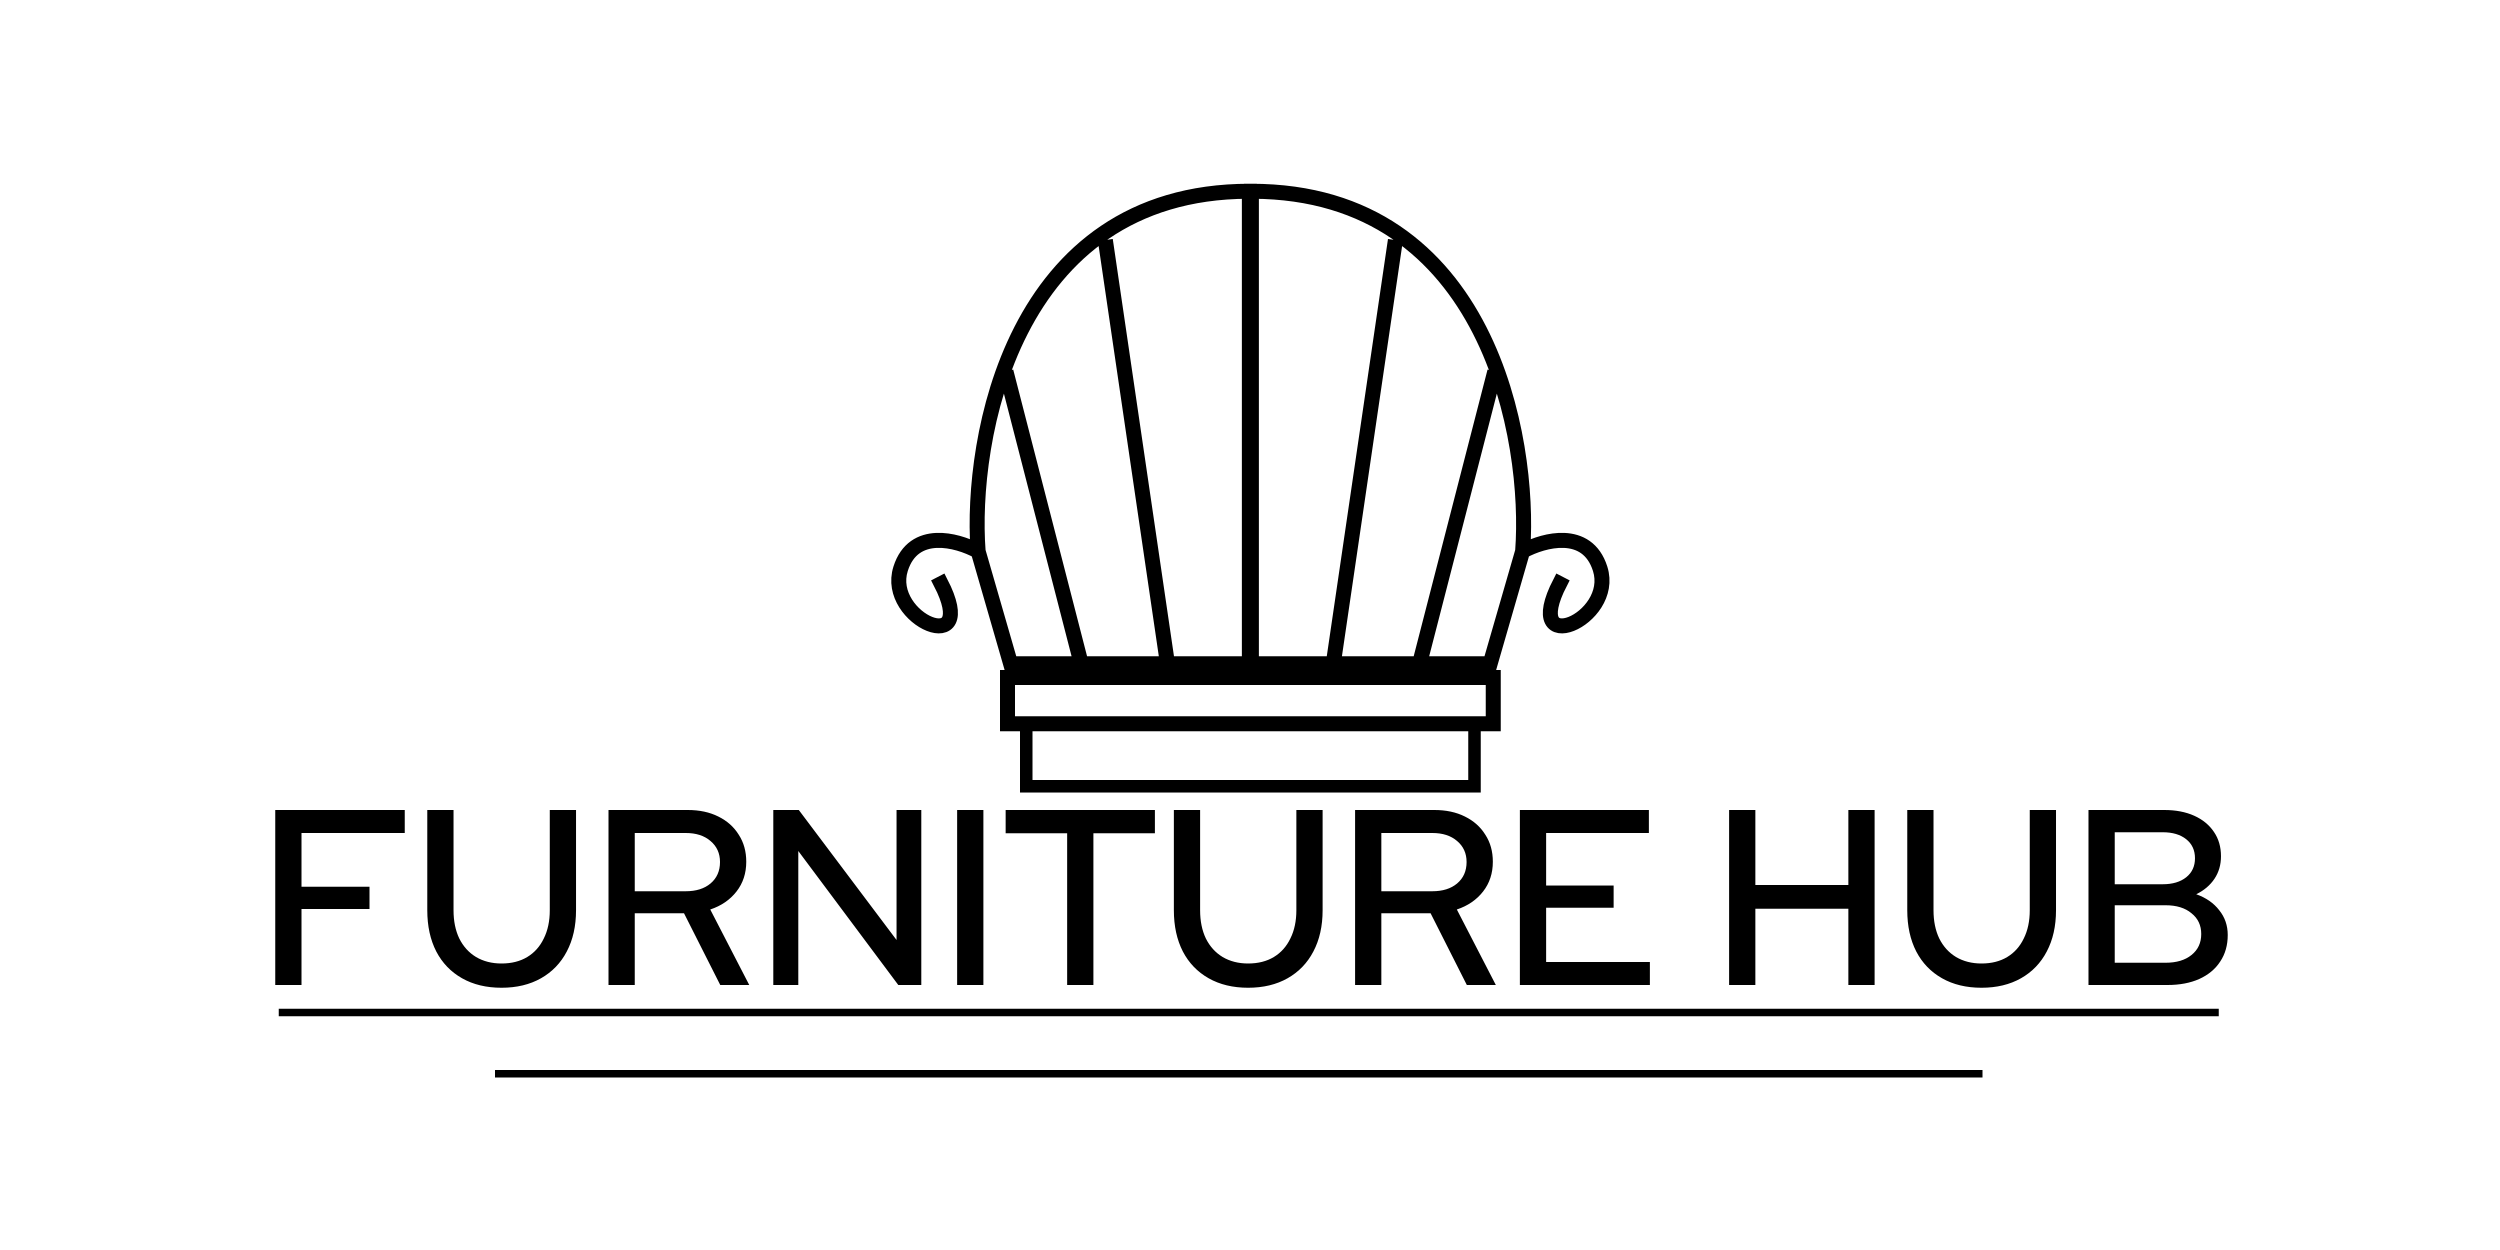 <svg width="1000" height="500" viewBox="0 0 1000 500" fill="none" xmlns="http://www.w3.org/2000/svg">
<path d="M111.5 405H887.5M198 429.5H793" stroke="black" stroke-width="3"/>
<path fill-rule="evenodd" clip-rule="evenodd" d="M609.617 219.633C613.761 217.497 619.873 215.412 625.687 215.663C628.797 215.797 631.844 216.601 634.452 218.446C637.066 220.295 639.201 223.16 640.529 227.349C642.208 232.642 640.975 237.638 638.469 241.633C635.969 245.618 632.183 248.643 628.674 250.028C626.92 250.719 625.198 251.016 623.72 250.782C622.221 250.544 620.979 249.757 620.269 248.324C619.572 246.916 619.421 244.953 619.923 242.408C620.426 239.857 621.596 236.67 623.609 232.771L624.497 233.229C622.51 237.08 621.383 240.174 620.904 242.602C620.423 245.036 620.604 246.748 621.165 247.88C621.713 248.985 622.654 249.6 623.876 249.794C625.119 249.991 626.654 249.749 628.307 249.097C631.61 247.794 635.231 244.913 637.621 241.102C640.006 237.3 641.148 232.608 639.576 227.651C638.304 223.64 636.286 220.968 633.875 219.263C631.46 217.555 628.613 216.79 625.644 216.662C619.777 216.409 613.52 218.645 609.475 220.839L596.429 266H500.053V76H500.553C548.525 76 576.638 101.222 592.311 131.898C607.753 162.123 611.132 197.654 609.617 219.633ZM608.558 220.411L595.677 265H568.445L597.784 151.125L596.816 150.875L567.412 265H533.879L558.295 98.573L557.305 98.427L532.868 265H501.053V77.001C548.276 77.175 575.939 102.052 591.42 132.352C606.96 162.768 610.211 198.638 608.558 220.411Z" fill="black"/>
<path fill-rule="evenodd" clip-rule="evenodd" d="M390.683 219.633C386.539 217.497 380.427 215.412 374.613 215.663C371.503 215.797 368.456 216.601 365.848 218.446C363.234 220.295 361.099 223.16 359.771 227.349C358.092 232.642 359.325 237.638 361.831 241.633C364.331 245.618 368.117 248.643 371.626 250.028C373.38 250.719 375.103 251.016 376.58 250.782C378.079 250.544 379.321 249.757 380.031 248.324C380.728 246.916 380.879 244.953 380.377 242.408C379.874 239.857 378.704 236.67 376.692 232.771L375.803 233.229C377.79 237.08 378.917 240.174 379.396 242.602C379.877 245.036 379.696 246.748 379.135 247.88C378.587 248.985 377.646 249.6 376.424 249.794C375.181 249.991 373.646 249.749 371.993 249.097C368.69 247.794 365.069 244.913 362.679 241.102C360.294 237.3 359.152 232.608 360.724 227.651C361.996 223.64 364.014 220.968 366.425 219.263C368.84 217.555 371.687 216.79 374.656 216.662C380.523 216.409 386.78 218.645 390.825 220.839L403.871 266H500.247V76H499.747C451.775 76 423.662 101.222 407.989 131.898C392.547 162.123 389.168 197.654 390.683 219.633ZM391.742 220.411L404.623 265H431.855L402.516 151.125L403.484 150.875L432.888 265H466.421L442.005 98.573L442.995 98.427L467.432 265H499.247V77.001C452.024 77.175 424.361 102.052 408.88 132.352C393.34 162.768 390.089 198.638 391.742 220.411Z" fill="black"/>
<path d="M500 314.5H589.8V290H500V289H596.8V271.5H500V270.5H597.8V290H590.8M500.3 314.5H410.5V290H500.3V289H403.5V271.5H500.3V270.5H402.5V290H409.5M595.677 265L608.558 220.411C610.211 198.638 606.96 162.768 591.42 132.352C575.939 102.052 548.276 77.175 501.053 77.001V265H532.868L557.305 98.427L558.295 98.573L533.879 265H567.412L596.816 150.875L597.784 151.125L568.445 265H595.677ZM609.617 219.633C613.761 217.497 619.873 215.412 625.687 215.663C628.797 215.797 631.844 216.601 634.452 218.446C637.066 220.295 639.201 223.16 640.529 227.349C642.208 232.642 640.975 237.638 638.469 241.633C635.969 245.618 632.183 248.643 628.674 250.028C626.92 250.719 625.198 251.016 623.72 250.782C622.221 250.544 620.979 249.757 620.269 248.324C619.572 246.916 619.421 244.953 619.923 242.408C620.426 239.857 621.596 236.67 623.609 232.771L624.497 233.229C622.51 237.08 621.383 240.174 620.904 242.602C620.423 245.036 620.604 246.748 621.165 247.88C621.713 248.985 622.654 249.6 623.876 249.794C625.119 249.991 626.654 249.749 628.307 249.097C631.61 247.794 635.231 244.913 637.621 241.102C640.006 237.3 641.148 232.608 639.576 227.651C638.304 223.64 636.286 220.968 633.875 219.263C631.46 217.555 628.613 216.79 625.644 216.662C619.777 216.409 613.52 218.645 609.475 220.839L596.429 266H500.053V76H500.553C548.525 76 576.638 101.222 592.311 131.898C607.753 162.123 611.132 197.654 609.617 219.633ZM404.623 265L391.742 220.411C390.089 198.638 393.34 162.768 408.88 132.352C424.361 102.052 452.024 77.175 499.247 77.001V265H467.432L442.995 98.427L442.005 98.573L466.421 265H432.888L403.484 150.875L402.516 151.125L431.855 265H404.623ZM390.683 219.633C386.539 217.497 380.427 215.412 374.613 215.663C371.503 215.797 368.456 216.601 365.848 218.446C363.234 220.295 361.099 223.16 359.771 227.349C358.092 232.642 359.325 237.638 361.831 241.633C364.331 245.618 368.117 248.643 371.626 250.028C373.38 250.719 375.103 251.016 376.58 250.782C378.079 250.544 379.321 249.757 380.031 248.324C380.728 246.916 380.879 244.953 380.377 242.408C379.874 239.857 378.704 236.67 376.692 232.771L375.803 233.229C377.79 237.08 378.917 240.174 379.396 242.602C379.877 245.036 379.696 246.748 379.135 247.88C378.587 248.985 377.646 249.6 376.424 249.794C375.181 249.991 373.646 249.749 371.993 249.097C368.69 247.794 365.069 244.913 362.679 241.102C360.294 237.3 359.152 232.608 360.724 227.651C361.996 223.64 364.014 220.968 366.425 219.263C368.84 217.555 371.687 216.79 374.656 216.662C380.523 216.409 386.78 218.645 390.825 220.839L403.871 266H500.247V76H499.747C451.775 76 423.662 101.222 407.989 131.898C392.547 162.123 389.168 197.654 390.683 219.633Z" stroke="black" stroke-width="5"/>
<path d="M110.1 394V324H161.9V333.2H120.6V354.7H147.8V363.6H120.6V394H110.1ZM200.612 395.1C194.545 395.1 189.278 393.833 184.812 391.3C180.345 388.767 176.912 385.2 174.512 380.6C172.112 375.933 170.912 370.433 170.912 364.1V324H181.412V364.1C181.412 368.433 182.178 372.2 183.712 375.4C185.312 378.6 187.545 381.067 190.412 382.8C193.345 384.533 196.745 385.4 200.612 385.4C204.612 385.4 208.045 384.533 210.912 382.8C213.778 381.067 215.978 378.6 217.512 375.4C219.112 372.2 219.912 368.433 219.912 364.1V324H230.412V364.1C230.412 370.433 229.178 375.933 226.712 380.6C224.312 385.2 220.878 388.767 216.412 391.3C211.945 393.833 206.678 395.1 200.612 395.1ZM243.401 394V324H275.101C279.767 324 283.834 324.867 287.301 326.6C290.834 328.333 293.567 330.767 295.501 333.9C297.501 336.967 298.501 340.567 298.501 344.7C298.501 349.3 297.201 353.267 294.601 356.6C292.001 359.933 288.501 362.333 284.101 363.8L299.701 394H288.101L273.601 365.3H253.901V394H243.401ZM253.901 356.5H274.301C278.434 356.5 281.734 355.467 284.201 353.4C286.734 351.267 288.001 348.4 288.001 344.8C288.001 341.333 286.734 338.533 284.201 336.4C281.734 334.267 278.434 333.2 274.301 333.2H253.901V356.5ZM309.319 394V324H319.519L358.619 376V324H368.519V394H359.319L319.319 340.4V394H309.319ZM382.854 394V324H393.354V394H382.854ZM426.859 394V333.3H402.259V324H461.959V333.3H437.359V394H426.859ZM499.245 395.1C493.178 395.1 487.911 393.833 483.445 391.3C478.978 388.767 475.545 385.2 473.145 380.6C470.745 375.933 469.545 370.433 469.545 364.1V324H480.045V364.1C480.045 368.433 480.811 372.2 482.345 375.4C483.945 378.6 486.178 381.067 489.045 382.8C491.978 384.533 495.378 385.4 499.245 385.4C503.245 385.4 506.678 384.533 509.545 382.8C512.411 381.067 514.611 378.6 516.145 375.4C517.745 372.2 518.545 368.433 518.545 364.1V324H529.045V364.1C529.045 370.433 527.811 375.933 525.345 380.6C522.945 385.2 519.511 388.767 515.045 391.3C510.578 393.833 505.311 395.1 499.245 395.1ZM542.034 394V324H573.734C578.4 324 582.467 324.867 585.934 326.6C589.467 328.333 592.2 330.767 594.134 333.9C596.134 336.967 597.134 340.567 597.134 344.7C597.134 349.3 595.834 353.267 593.234 356.6C590.634 359.933 587.134 362.333 582.734 363.8L598.334 394H586.734L572.234 365.3H552.534V394H542.034ZM552.534 356.5H572.934C577.067 356.5 580.367 355.467 582.834 353.4C585.367 351.267 586.634 348.4 586.634 344.8C586.634 341.333 585.367 338.533 582.834 336.4C580.367 334.267 577.067 333.2 572.934 333.2H552.534V356.5ZM607.952 394V324H659.552V333.2H618.452V354.2H645.452V363.1H618.452V384.8H659.952V394H607.952ZM691.643 394V324H702.143V354H739.343V324H749.843V394H739.343V363.5H702.143V394H691.643ZM792.604 395.1C786.537 395.1 781.271 393.833 776.804 391.3C772.337 388.767 768.904 385.2 766.504 380.6C764.104 375.933 762.904 370.433 762.904 364.1V324H773.404V364.1C773.404 368.433 774.171 372.2 775.704 375.4C777.304 378.6 779.537 381.067 782.404 382.8C785.337 384.533 788.737 385.4 792.604 385.4C796.604 385.4 800.037 384.533 802.904 382.8C805.771 381.067 807.971 378.6 809.504 375.4C811.104 372.2 811.904 368.433 811.904 364.1V324H822.404V364.1C822.404 370.433 821.171 375.933 818.704 380.6C816.304 385.2 812.871 388.767 808.404 391.3C803.937 393.833 798.671 395.1 792.604 395.1ZM835.393 394V324H865.693C870.293 324 874.293 324.767 877.693 326.3C881.093 327.833 883.726 330 885.593 332.8C887.46 335.533 888.393 338.767 888.393 342.5C888.393 345.9 887.526 348.9 885.793 351.5C884.06 354.1 881.626 356.167 878.493 357.7C882.426 359.1 885.493 361.233 887.693 364.1C889.96 366.9 891.093 370.2 891.093 374C891.093 378.067 890.093 381.6 888.093 384.6C886.16 387.6 883.36 389.933 879.693 391.6C876.093 393.2 871.86 394 866.993 394H835.393ZM845.893 353.7H865.093C869.026 353.7 872.16 352.767 874.493 350.9C876.826 349.033 877.993 346.5 877.993 343.3C877.993 340.1 876.826 337.567 874.493 335.7C872.16 333.833 869.026 332.9 865.093 332.9H845.893V353.7ZM845.893 385.1H866.193C870.593 385.1 874.06 384.067 876.593 382C879.193 379.933 880.493 377.133 880.493 373.6C880.493 370.133 879.193 367.367 876.593 365.3C874.06 363.167 870.593 362.1 866.193 362.1H845.893V385.1Z" fill="black"/>
</svg>
